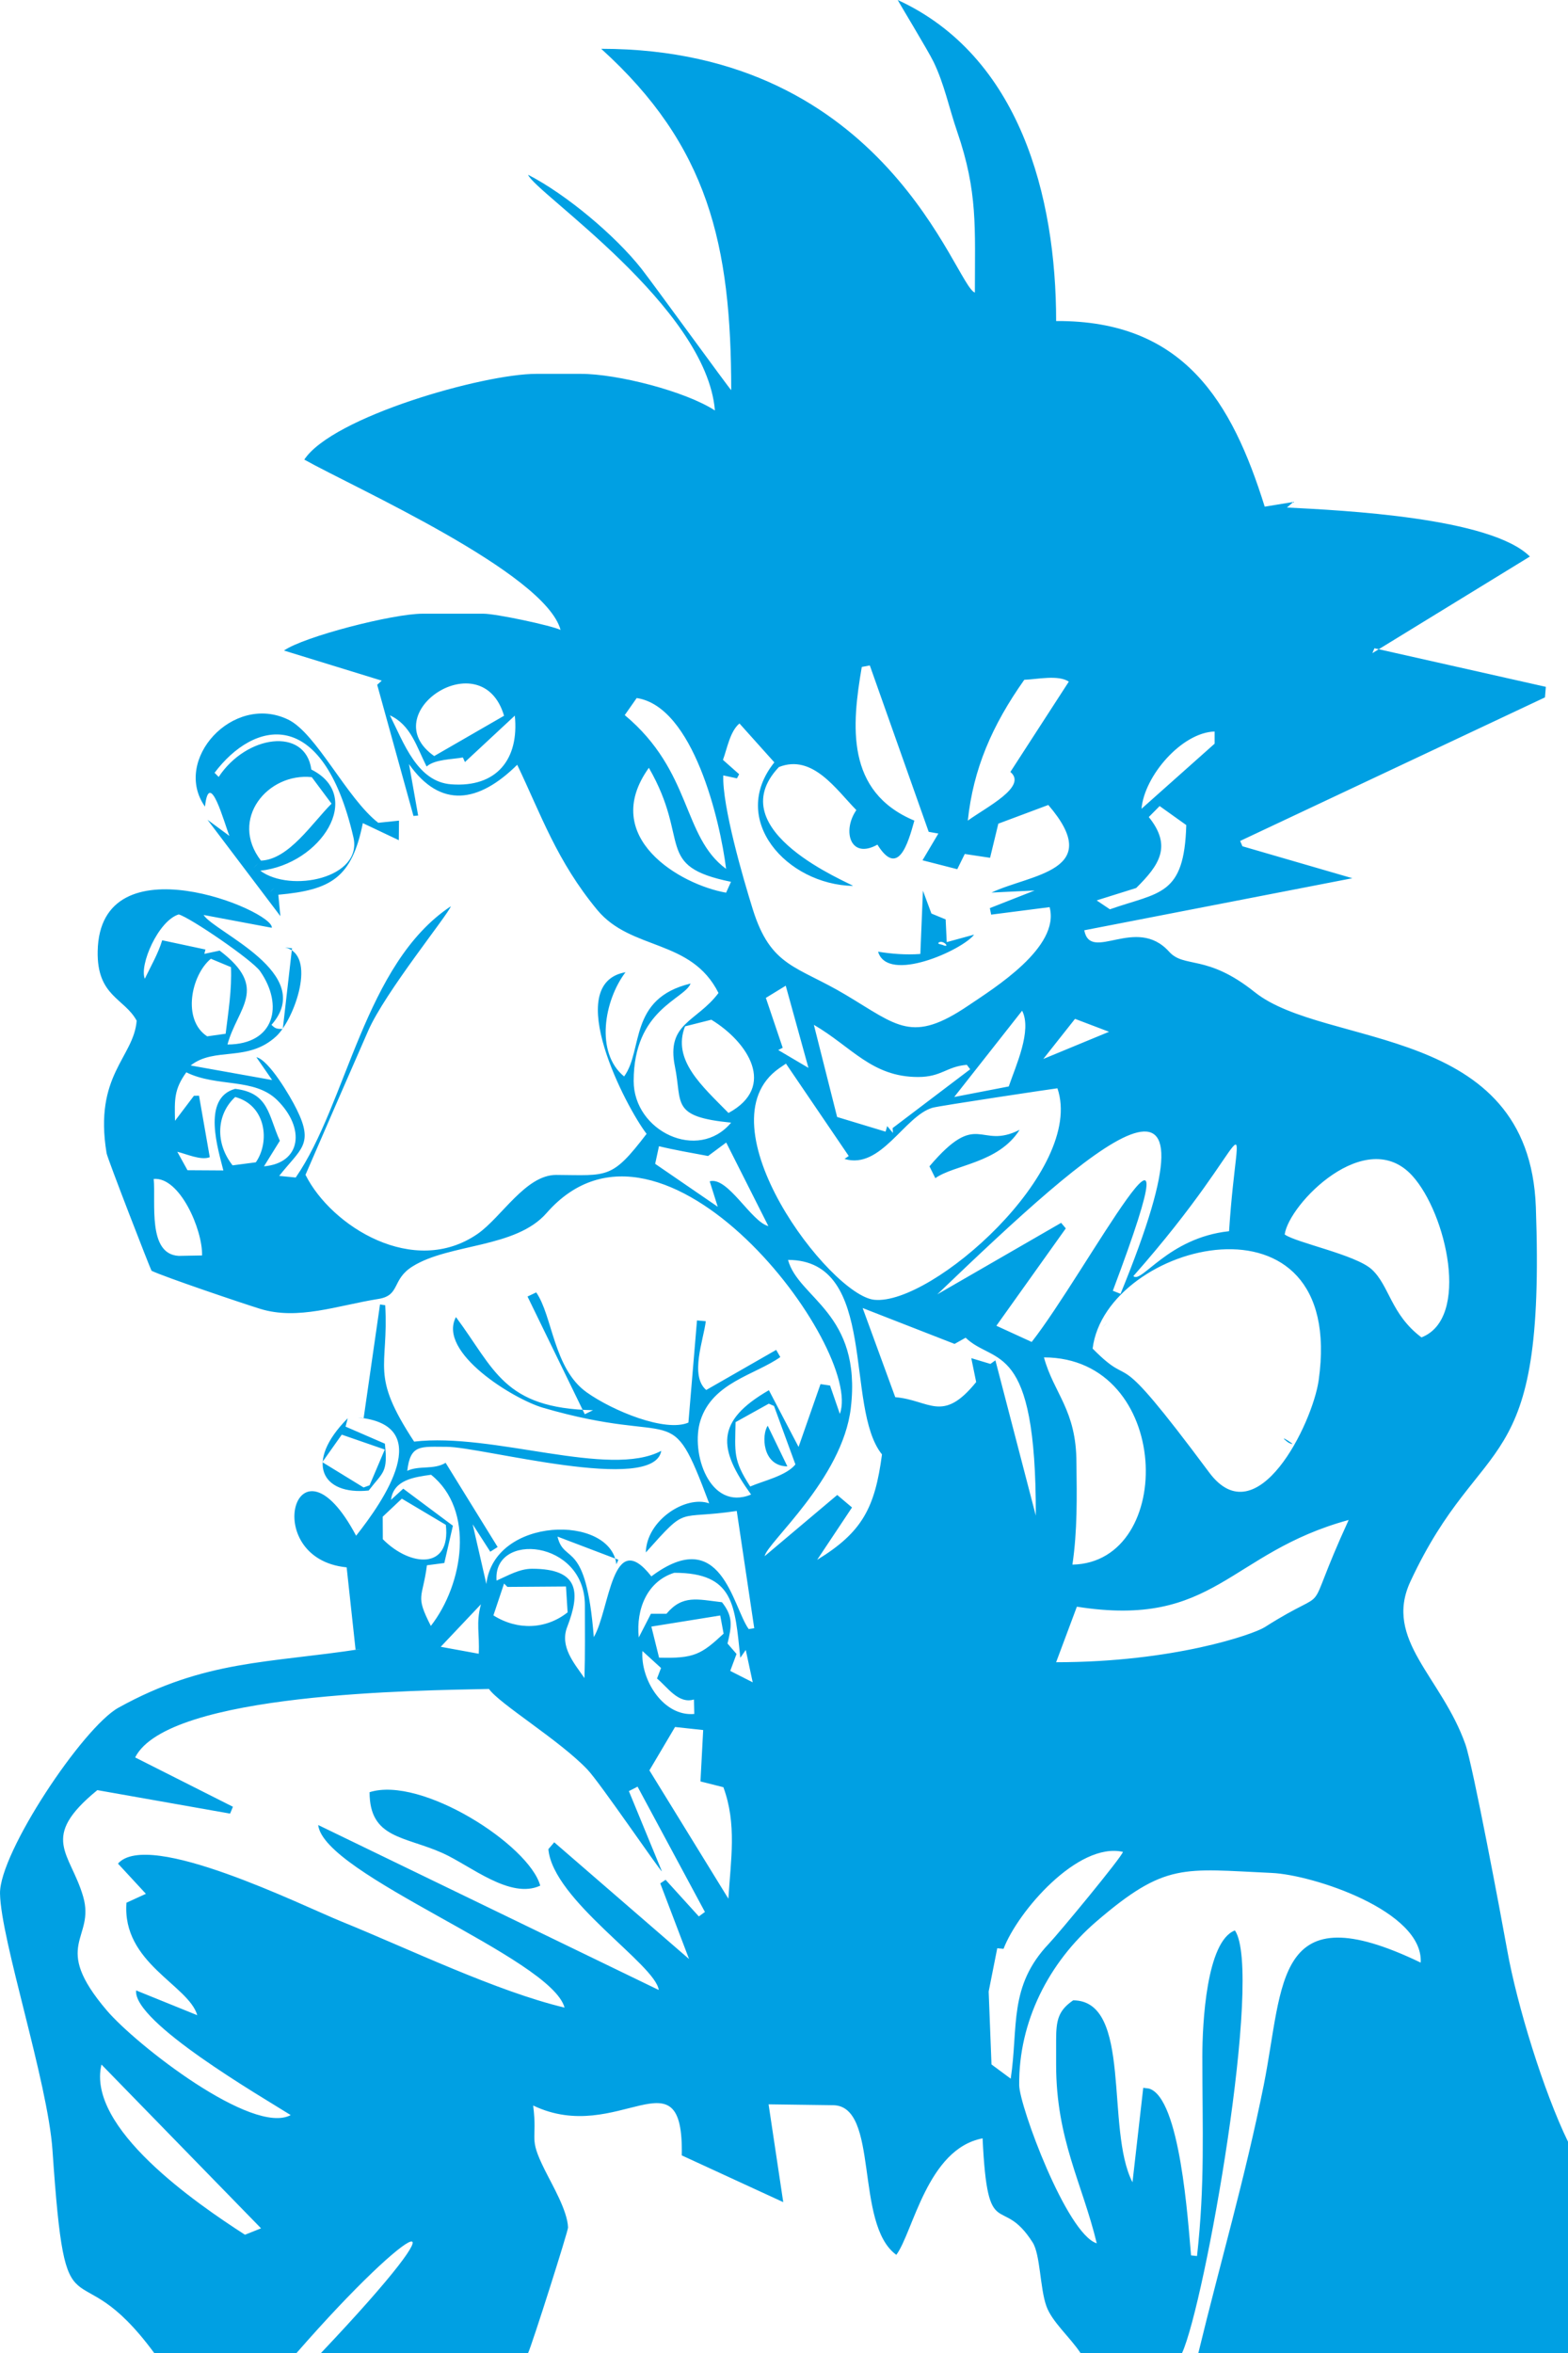 <?xml version="1.0" encoding="UTF-8"?>
<!DOCTYPE svg PUBLIC "-//W3C//DTD SVG 1.1//EN" "http://www.w3.org/Graphics/SVG/1.1/DTD/svg11.dtd">
<!-- Creator: CorelDRAW X6 -->
<svg xmlns="http://www.w3.org/2000/svg" xml:space="preserve" width="144.34mm" height="216.518mm" version="1.1" shape-rendering="geometricPrecision" text-rendering="geometricPrecision" image-rendering="optimizeQuality" fill-rule="evenodd" clip-rule="evenodd" viewBox="0 0 14434 21652" xmlns:xlink="http://www.w3.org/1999/xlink">
 <g id="Layer_x0020_1">
  <path fill="#00A0E3" d="M934 18997l1469 1507 -148 59c-450,-290 -1460,-984 -1321,-1566zm2468 -5330l-55 20 -380 -233 179 -253 396 137 -140 329zm-201 -617c-404,406 -239,711 193,665 133,-173 178,-162 149,-431l-362 -157 20 -77zm875 4002c255,115 620,427 897,299 -101,-373 -1094,-1012 -1571,-860 0,428 321,403 674,561zm4524 -6320c-66,-66 67,67 0,0zm10 109c175,-125 581,-136 776,-445 -373,189 -378,-196 -830,336l54 109zm28 -2165c39,-39 122,56 37,18 -2,-1 -47,-9 -37,-18zm-166 102c-132,10 -266,-1 -389,-21 88,296 777,-15 884,-157l-252 69 -10 -209 -131 -54 -78 -210 -24 582zm-5967 -588c66,-67 -67,66 0,0zm-150 -225c67,-66 -66,67 0,0zm-238 -237l0 0zm285 191c-294,-381 62,-811 468,-768l182 244c-178,177 -393,514 -650,524zm-427 -808c358,-476 993,-634 1278,592 88,379 -580,514 -857,309 561,-62 958,-688 470,-931 -55,-394 -598,-319 -853,68l-38 -38zm-88 311c40,-364 180,161 225,270l-202 -149 671 887 -19 -197c485,-44 676,-154 778,-659l331 157 2 -180 -191 20c-291,-226 -570,-825 -830,-950 -508,-245 -1068,374 -765,801zm-634 10893c-30,292 1148,974 1423,1147 -351,189 -1424,-647 -1693,-963 -520,-610 -103,-653 -218,-1049 -118,-405 -408,-538 131,-978l1222 216 26 -63 -900 -454c303,-599 2629,-616 3257,-630 97,138 649,471 906,741 118,124 671,938 686,937l-304 -738 80 -41 620 1153 -56 41 -306 -337 -49 33 265 696 -1241 -1074 -54 63c41,469 987,1062 1016,1296l-3135 -1518c52,461 2143,1220 2268,1680 -626,-149 -1435,-541 -2051,-791 -368,-149 -1781,-851 -2060,-534l257 278 -179 82c-42,556 571,756 652,1035l-563 -228zm7985 -383c131,-343 684,-985 1099,-892 -9,47 -594,753 -681,844 -374,393 -280,764 -352,1243l-177 -131 -26 -671 79 -398 58 5zm-2533 -461l-727 -1181 236 -399 259 28 -25 473 211 53c125,340 68,665 46,1026zm-314 -1700c-284,26 -497,-315 -477,-579l171 156 -37 97c94,76 196,237 340,193l3 133zm-1964 -1009c-47,177 -11,267 -20,455l-350 -64 370 -391zm2154 121c-66,67 67,-66 0,0zm49 -18l31 167c-205,191 -272,230 -594,221l-71 -286 634 -102zm-1990 -294l31 31 539 -4 15 238c-198,157 -461,168 -683,28l98 -293zm1240 496c-27,-264 80,-518 327,-595 555,0 556,302 608,782l50 -72 64 298 -207 -105 58 -156 -83 -96c38,-158 54,-248 -51,-380 -226,-26 -362,-71 -511,106l-143 0 -112 218zm-1309 -523c-37,-452 813,-377 813,227 0,224 3,447 -4,670 -94,-136 -229,-289 -159,-470 122,-316 114,-536 -323,-536 -117,0 -220,62 -327,109zm2468 -225c19,-121 716,-710 793,-1363 103,-877 -482,-1007 -578,-1363 836,1 516,1358 865,1790 -65,490 -180,715 -597,970l321 -482 -136 -115 -668 563zm-5619 7333l1309 0c1096,-1256 1626,-1478 225,0l1907 0c33,-66 370,-1126 368,-1156 -6,-155 -142,-384 -215,-531 -154,-309 -64,-257 -106,-591 784,375 1387,-530 1368,459l934 430 -135 -900 591 8c434,0 195,1095 585,1377 155,-210 285,-975 794,-1072 47,985 171,501 461,958 71,112 67,420 126,585 51,145 217,285 315,433l934 0c211,-460 749,-3502 487,-3889 -262,98 -300,855 -300,1159 0,683 25,1169 -49,1837l-55 -6c-28,-312 -100,-1450 -387,-1535l-53 -7 -99 869c-252,-486 3,-1671 -546,-1674 -137,94 -157,182 -157,366l0 225c0,690 241,1092 374,1645 -277,-86 -712,-1265 -714,-1455 -6,-585 273,-1130 709,-1505 639,-549 798,-485 1617,-448 377,17 1397,350 1370,825 -1352,-650 -1257,189 -1445,1128 -173,861 -400,1631 -602,2465l3403 0 0 -1945c-225,-463 -469,-1256 -559,-1759 -55,-307 -316,-1699 -385,-1896 -219,-622 -756,-963 -507,-1499 662,-1422 1247,-897 1155,-3446 -61,-1695 -1938,-1458 -2588,-1978 -443,-354 -647,-216 -788,-372 -304,-338 -723,105 -781,-197l2468 -479 -1012 -294 -21 -49 2806 -1321 8 -97 -1578 -355 -19 45 1450 -889c-360,-360 -1727,-425 -2236,-451l58 -51 -263 43c-301,-963 -743,-1715 -1920,-1708 0,-1147 -335,-2437 -1458,-2954 2,9 283,472 329,568 100,206 143,425 218,643 191,556 163,883 163,1481 -182,-61 -806,-2242 -3440,-2243 986,892 1197,1801 1197,3141 -15,-10 -721,-983 -827,-1118 -241,-305 -692,-684 -1043,-864 60,162 1641,1213 1720,2169 -270,-176 -895,-337 -1234,-337l-411 0c-486,0 -1875,395 -2135,789 453,255 2216,1040 2359,1567 -91,-42 -594,-149 -710,-149l-561 0c-274,0 -1093,211 -1275,339l900 277 -42 38 334 1207 43 -4 -84 -473c289,411 639,359 996,6 221,462 364,885 737,1336 314,378 864,262 1116,764 -202,269 -484,275 -401,678 69,338 -42,460 517,515 -304,364 -897,79 -897,-383 0,-660 468,-751 524,-897 -574,138 -434,612 -612,855 -268,-219 -184,-700 13,-959 -591,104 7,1246 194,1487 -322,421 -356,381 -832,378 -281,-1 -504,390 -723,542 -586,406 -1347,-67 -1585,-543 188,-434 384,-886 577,-1325 155,-355 737,-1070 761,-1146 -797,529 -955,1812 -1428,2496l-152 -15c196,-249 322,-288 161,-612 -59,-121 -257,-456 -371,-480l145 210 -750 -134c221,-175 524,-26 787,-268 168,-155 381,-753 80,-818l66 8 -85 742c-52,-1 -67,0 -104,-38 417,-472 -526,-852 -625,-1011l628 118c22,-157 -1584,-821 -1603,216 -8,415 246,431 359,639 -27,340 -396,500 -277,1219 8,49 402,1064 414,1082 115,56 831,298 999,350 348,108 713,-31 1090,-91 204,-33 118,-178 315,-300 339,-211 948,-165 1232,-490 1075,-1228 2923,1249 2700,1848l-90 -261 -88 -13 -202 578 -273 -522c-496,286 -468,539 -164,960 -381,157 -561,-384 -466,-682 112,-350 501,-418 735,-583l-38 -66 -644 369c-154,-131 -24,-462 -4,-633l-81 -7 -79 940c-213,91 -697,-108 -937,-279 -305,-217 -313,-702 -464,-919l-80 38 527 1083 76 -37c-826,-17 -906,-380 -1262,-857 -173,326 533,756 800,834 1267,369 1161,-107 1531,880 -218,-76 -577,157 -583,452 395,-442 270,-297 837,-382l161 1079 -51 8c-150,-208 -250,-968 -896,-485 -364,-465 -382,309 -530,559 -72,-917 -272,-663 -334,-925l560 213 -18 42c-54,-462 -1125,-441 -1197,181l-126 -549 162 252 68 -43 -479 -775c-109,67 -244,22 -353,74 28,-247 124,-221 364,-221 319,0 1906,437 1974,37 -480,255 -1546,-171 -2275,-85 -411,-626 -233,-671 -266,-1255l-48 -7 -151 1048 -55 -8c728,66 236,772 -14,1088 -550,-1037 -902,211 -87,291l82 757 51 -6c-854,132 -1436,99 -2233,540 -328,181 -1097,1336 -1091,1710 7,428 439,1729 483,2362 126,1845 189,851 937,1867zm2279 -7862l405 241c48,417 -329,386 -580,132l-1 -207 176 -166zm8716 196c-455,992 -101,559 -772,986 -105,67 -840,323 -1921,323l191 -511c1274,201 1395,-496 2502,-798zm-524 486c0,125 0,-125 0,0zm-7923 -902c405,324 299,1004 -2,1391 -147,-288 -76,-248 -36,-558l160 -21 79 -343 -457 -341 -113 103c24,-185 213,-209 369,-231zm32 925l0 0zm3067 -1376c-57,81 -53,371 181,374l-181 -374zm10 -203l48 21 197 538c-85,105 -293,150 -416,203 -159,-244 -140,-313 -135,-592l306 -170zm2832 546c0,-490 -208,-638 -299,-972 1181,2 1221,1888 262,1907 46,-313 41,-618 37,-935zm149 -1053c121,-985 2340,-1544 2081,291 -57,400 -568,1441 -1008,849 -943,-1267 -659,-720 -1073,-1140zm113 -218c-67,66 66,-67 0,0zm1691 1084c122,57 -127,-100 -14,-10 2,1 14,10 14,10zm-3621 -419l-300 -820 846 330 102 -57c265,255 650,9 646,1637l-372 -1429 -46 33 -176 -53 45 220c-311,384 -427,166 -745,139zm2074 -951l-71 -28c847,-2251 -257,-151 -747,471l-325 -149 639 -896 -43 -51 -1140 658c1462,-1402 2715,-2515 1687,-5zm118 -163c1181,-1336 964,-1697 881,-413 -562,60 -807,487 -881,413zm1393 -383c38,-280 749,-1009 1175,-540 314,346 535,1313 84,1487 -283,-213 -294,-476 -458,-626 -148,-135 -696,-245 -801,-321zm-5141 -846l388 769c-160,-41 -373,-459 -540,-412l74 234 -576 -395 35 -162c145,35 292,60 452,90l167 -124zm-5040 1043c-289,-16 -210,-488 -230,-708 240,-21 451,468 445,704l-215 4zm496 -833c-162,-205 -149,-469 24,-629 286,77 321,413 190,601l-214 28zm4407 -1340c336,204 605,616 158,858 -244,-249 -521,-487 -400,-797l242 -61zm3186 631c258,754 -1159,2000 -1686,1946 -408,-41 -1607,-1617 -876,-2130l63 -43 578 850 -39 27c335,102 552,-396 810,-471 61,-18 1146,-180 1150,-179zm-8019 -147c283,140 626,47 838,257 259,257 221,578 -123,608l146 -235c-107,-235 -99,-441 -411,-478 -313,85 -153,568 -109,751l-330 -2 -94 -170c84,20 217,82 299,50l-99 -566 -47 1 -174 230c-4,-194 -10,-288 104,-446zm8181 -492l313 119 -605 250 292 -369zm-1676 1050l-53 -63 -15 51 -446 -135 -214 -848c347,202 533,480 959,480 218,0 260,-96 449,-112l31 41 -714 541 3 45zm1189 -1125c93,182 -58,506 -123,697l-502 97 625 -794zm-2176 -230l209 756 -278 -164 41 -21 -155 -459 183 -112zm-5326 466c-233,-153 -147,-564 34,-714l185 77c9,207 -24,408 -49,613l-170 24zm-574 -530c-52,-126 123,-533 312,-592 107,30 675,418 749,522 220,315 133,674 -300,675 92,-341 387,-516 -72,-864l-141 30 10 -40 -398 -85c-37,123 -105,239 -160,354zm9342 -1589l245 175c-18,656 -248,615 -703,775l-122 -82 364 -114c212,-210 333,-384 116,-653l100 -101zm-4702 -352c390,677 42,903 756,1049l-45 100c-421,-73 -1170,-509 -711,-1149zm-112 -642c521,78 769,1132 823,1572 -406,-298 -310,-895 -933,-1415l110 -157zm4647 1019c26,-303 371,-702 673,-711l0 112 -673 599zm-5769 -857c41,401 -167,663 -585,632 -314,-23 -437,-382 -565,-635 193,89 244,285 338,471 77,-67 234,-65 334,-83l19 42 459 -427zm3194 -448l74 -14 542 1531 89 16 -146 246 320 82 69 -140 233 35 76 -314 460 -172c526,611 -160,635 -523,806l397 -19 -412 162 12 60 538 -69c99,369 -512,746 -747,905 -520,352 -649,189 -1130,-98 -451,-269 -689,-253 -856,-789 -90,-288 -281,-947 -271,-1230l126 27 20 -38 -149 -132c39,-105 65,-263 152,-335l321 358c-422,527 114,1124 724,1137 -17,-25 -1240,-505 -682,-1094 310,-123 527,207 713,396 -132,190 -57,458 194,318 189,304 280,-4 340,-221 -636,-266 -576,-878 -484,-1414zm-1165 1641c-66,67 66,-66 0,0zm75 299c-67,67 66,-66 0,0zm-2203 -1491l-643 371c-558,-392 440,-1058 643,-371zm4269 965c50,-475 223,-876 520,-1296 118,-4 312,-48 410,17l-538 831c161,135 -223,325 -392,448z"/>
 </g>
</svg>